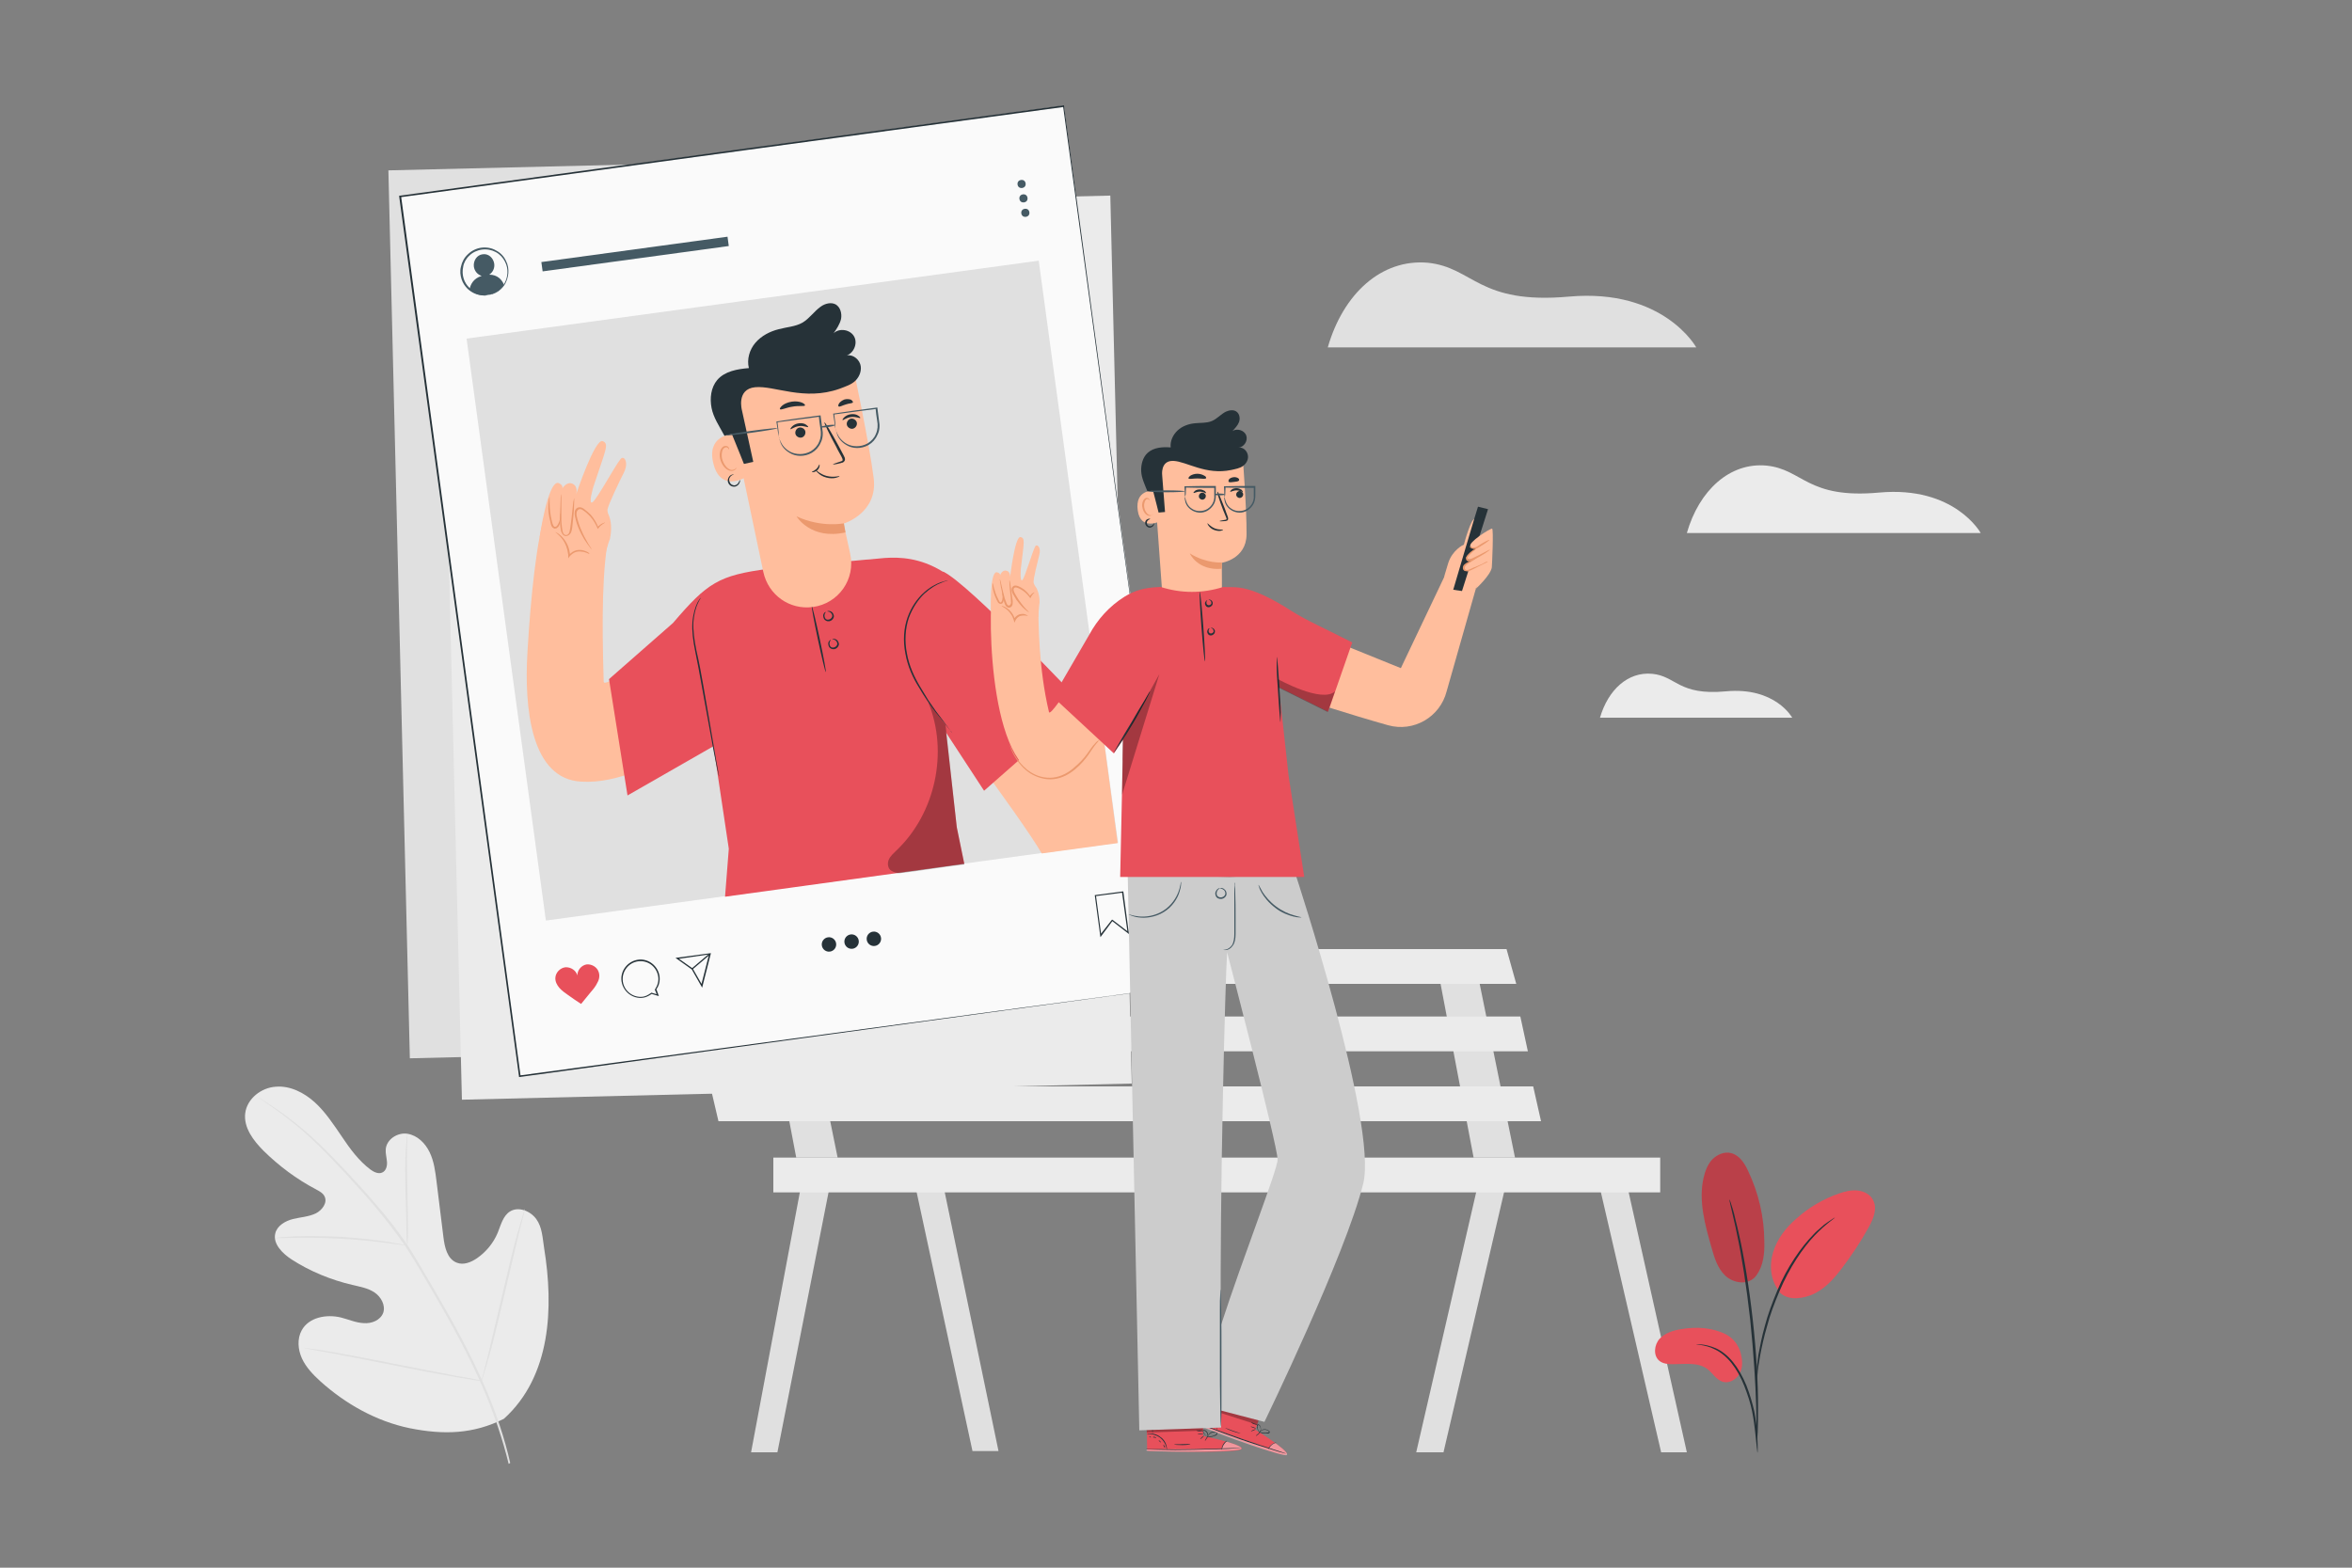 <?xml version="1.0" encoding="utf-8"?>
<!-- Generator: Adobe Illustrator 19.2.1, SVG Export Plug-In . SVG Version: 6.00 Build 0)  -->
<svg version="1.1" xmlns="http://www.w3.org/2000/svg" xmlns:xlink="http://www.w3.org/1999/xlink" x="0px" y="0px"
	 viewBox="0 0 750 500" style="enable-background:new 0 0 750 500;" xml:space="preserve">
<rect x="0" y="0" width="750" height="500" fill="#808080" stroke="none"/>
<style type="text/css">
	.st0{fill:#E0E0E0;}
	.st1{fill:#EBEBEB;}
	.st2{display:none;}
	.st3{display:inline;fill:#EBEBEB;}
	.st4{fill:#FAFAFA;}
	.st5{fill:#263238;}
	.st6{fill:#455A64;}
	.st7{fill:#E8505B;}
	.st8{fill:#FFBE9D;}
	.st9{fill:#EB996E;}
	.st10{opacity:0.3;}
	.st11{opacity:0.4;}
	.st12{fill:#FFFFFF;}
	.st13{fill:#CCCCCC;}
	.st14{opacity:0.2;}
</style>
<g id="Layer_7">
</g>
<g id="Background_Complete">
	<g>
		<polygon class="st0" points="472,374.7 451.6,463.2 460.3,463.2 480.7,375.6 		"/>
		<polygon class="st0" points="509.2,374.7 529.7,463.2 537.9,463.2 518.1,374.7 		"/>
		<polygon class="st0" points="458.3,308.2 469.9,369.2 483.1,369.2 470.7,308.2 		"/>
		<polygon class="st0" points="256.1,374.7 239.5,463.2 247.9,463.2 265.3,374.7 		"/>
		<polygon class="st0" points="291.1,374.7 310.1,462.8 318.4,462.8 300.1,374.7 		"/>
		<polygon class="st0" points="242.3,308.2 253.9,369.2 267.1,369.2 254.7,308.2 		"/>
		<polygon class="st1" points="216.2,302.7 218.6,313.8 483.5,313.8 480.4,302.7 		"/>
		<polygon class="st1" points="221.3,324.2 224.1,335.3 487.2,335.3 484.8,324.2 		"/>
		<polygon class="st1" points="226.5,346.5 229.1,357.6 491.4,357.6 488.9,346.5 		"/>
		<rect x="246.6" y="369.2" class="st1" width="282.8" height="11.1"/>
	</g>
	<g>
		<g>
			<g>
				<g>
					<path class="st1" d="M160.7,452.5c15-13.6,15.9-35.4,12.8-54.5c-0.5-3.2-0.6-6.6-2.5-9.2c-1.9-2.6-5.7-4.1-8.4-2.4
						c-2.2,1.4-2.9,4.3-3.9,6.8c-1.4,3.3-3.7,6.1-6.6,8.1c-1.9,1.3-4.3,2.3-6.5,1.4c-3-1.2-3.8-4.9-4.2-8.1
						c-0.7-5.9-1.5-11.9-2.2-17.8c-0.4-3.2-0.8-6.4-2.2-9.3c-1.4-2.9-3.9-5.4-7.1-5.9c-3.1-0.5-6.7,1.8-6.9,5
						c-0.1,1.3,0.3,2.6,0.4,4c0.1,1.3-0.3,2.9-1.6,3.4c-1.2,0.5-2.6-0.2-3.7-1c-3.7-2.8-6.5-6.6-9.1-10.5c-2.6-3.8-5.2-7.8-8.6-10.9
						c-3.4-3.1-7.9-5.4-12.5-5c-4.6,0.3-9.1,3.8-9.7,8.4c-0.6,4.6,2.6,8.8,5.9,12.1c4.9,4.8,10.5,9,16.6,12.2
						c1.1,0.6,2.3,1.2,2.8,2.3c1,2-0.8,4.4-2.8,5.4c-2.3,1.1-4.9,1.2-7.3,1.8c-2.4,0.6-5,2.1-5.6,4.5c-0.9,3.4,2.3,6.5,5.2,8.4
						c5.9,3.8,12.5,6.5,19.3,8.1c2.5,0.6,5,1,7.1,2.4c2.1,1.4,3.6,4.1,2.8,6.5c-0.9,2.4-3.7,3.5-6.2,3.3c-2.5-0.1-4.9-1.2-7.3-1.8
						c-4.6-1.1-10.2-0.1-12.5,4.1c-1.5,2.7-1.2,6.2,0.1,9c1.3,2.8,3.5,5.1,5.8,7.2c8.1,7.3,17.9,12.8,28.5,15
						C141.5,457.7,151,457.4,160.7,452.5"/>
				</g>
			</g>
		</g>
		<g>
			<g>
				<g>
					<g>
						<path class="st0" d="M162.7,466.6c-1.7-7.5-4.5-16.3-8.6-25.5c-4.1-9.3-9.4-19.1-15.3-29.2c-1.5-2.5-2.9-5-4.4-7.5
							c-1.4-2.4-2.9-4.9-4.4-7.2c-3.1-4.6-6.4-8.8-9.7-12.6c-3.3-3.9-6.5-7.4-9.6-10.7c-3.1-3.3-6-6.3-8.7-8.9
							c-5.5-5.3-10.5-9-14-11.4c-1.8-1.2-3.1-2.1-4.1-2.7c-0.5-0.3-0.8-0.5-1.1-0.7c-0.2-0.1-0.4-0.2-0.4-0.2c0,0,0.1,0.1,0.3,0.3
							c0.3,0.2,0.6,0.4,1.1,0.7c0.9,0.6,2.3,1.6,4,2.8c3.5,2.5,8.4,6.2,13.8,11.6c2.7,2.6,5.6,5.7,8.7,9c3,3.3,6.3,6.9,9.5,10.7
							c3.2,3.9,6.5,8,9.6,12.6c1.5,2.3,3,4.7,4.4,7.1c1.4,2.5,2.9,4.9,4.4,7.5c5.9,10.1,11.2,19.9,15.3,29.2
							c4.1,9.3,6.9,18,8.7,25.4"/>
					</g>
				</g>
			</g>
		</g>
		<g>
			<g>
				<g>
					<g>
						<path class="st0" d="M129.9,397.2c0,0,0.1-0.5,0.1-1.4c0.1-0.9,0.1-2.2,0.1-3.8c0-3.2-0.1-7.7-0.2-12.6
							c-0.1-4.9-0.2-9.4-0.1-12.6c0-1.6,0.1-2.9,0.1-3.8c0-0.9,0-1.4,0-1.4c0,0-0.1,0.5-0.2,1.4c-0.1,0.9-0.2,2.2-0.3,3.8
							c-0.2,3.2-0.2,7.7-0.1,12.6c0.1,4.8,0.3,9.2,0.3,12.6c0,1.5,0.1,2.8,0.1,3.8C129.8,396.7,129.9,397.2,129.9,397.2z"/>
					</g>
				</g>
			</g>
		</g>
		<g>
			<g>
				<g>
					<g>
						<path class="st0" d="M88,394.9c0,0,0.6,0,1.7,0c1.1,0,2.6-0.1,4.5-0.1c3.8-0.1,9,0,14.8,0.3c5.8,0.3,11,0.9,14.8,1.4
							c1.9,0.2,3.4,0.5,4.5,0.6c1.1,0.2,1.6,0.2,1.6,0.2c0,0-0.6-0.2-1.6-0.4c-1-0.2-2.6-0.5-4.4-0.8c-3.8-0.6-9-1.2-14.8-1.6
							c-5.8-0.3-11.1-0.3-14.9-0.2c-1.9,0.1-3.4,0.2-4.5,0.3C88.6,394.7,88,394.8,88,394.9z"/>
					</g>
				</g>
			</g>
		</g>
		<g>
			<g>
				<g>
					<g>
						<path class="st0" d="M153.6,440.4c0,0,0.1-0.2,0.2-0.5c0.1-0.4,0.3-0.9,0.5-1.6c0.4-1.4,1-3.4,1.7-5.8
							c1.4-4.9,3-11.8,4.8-19.4c1.8-7.6,3.4-14.5,4.6-19.5c0.6-2.4,1.1-4.4,1.5-5.9c0.2-0.6,0.3-1.2,0.4-1.6
							c0.1-0.4,0.1-0.6,0.1-0.6c0,0-0.1,0.2-0.2,0.5c-0.1,0.4-0.3,0.9-0.5,1.6c-0.4,1.4-1,3.4-1.7,5.8c-1.4,4.9-3,11.8-4.8,19.4
							c-1.8,7.6-3.4,14.5-4.6,19.5c-0.6,2.4-1.1,4.4-1.5,5.9c-0.2,0.6-0.3,1.2-0.4,1.6C153.6,440.2,153.5,440.4,153.6,440.4z"/>
					</g>
				</g>
			</g>
		</g>
		<g>
			<g>
				<g>
					<g>
						<path class="st0" d="M97,429.9c0,0,0.2,0.1,0.6,0.2c0.4,0.1,1,0.2,1.6,0.3c1.5,0.3,3.6,0.7,6.1,1.1c5.1,1,12.2,2.4,20,3.9
							c7.8,1.6,14.9,2.9,20,3.8c2.6,0.4,4.7,0.8,6.1,1c0.7,0.1,1.2,0.2,1.7,0.2c0.4,0,0.6,0.1,0.6,0c0,0-0.2-0.1-0.6-0.2
							c-0.4-0.1-1-0.2-1.6-0.3c-1.5-0.3-3.6-0.7-6.1-1.1c-5.1-1-12.2-2.4-20-3.9c-7.8-1.6-14.9-2.9-20-3.8c-2.6-0.4-4.7-0.8-6.1-0.9
							c-0.7-0.1-1.2-0.2-1.7-0.2C97.2,429.9,97,429.8,97,429.9z"/>
					</g>
				</g>
			</g>
		</g>
	</g>
	
		<rect x="127.2" y="51.7" transform="matrix(1 -2.415609e-002 2.415609e-002 1 -4.6 5.71)" class="st0" width="213.6" height="283.2"/>
	
		<rect x="143.8" y="64.9" transform="matrix(1 -2.415562e-002 2.415562e-002 1 -4.915 6.115)" class="st1" width="213.6" height="283.2"/>
	<g>
		<path class="st1" d="M537.9,170h93.7c0,0-8.3-15.1-32.4-12.9c-23,2.1-24.2-7.4-35.9-8.6C551.6,147.4,541.8,156.4,537.9,170z"/>
	</g>
	<g>
		<path class="st1" d="M510.2,228.9h61.3c0,0-5.4-9.9-21.2-8.4c-15.1,1.4-15.8-4.9-23.5-5.6S512.8,220,510.2,228.9z"/>
	</g>
	<g>
		<path class="st0" d="M423.4,110.8h117.5c0,0-10.4-18.9-40.6-16.2c-28.9,2.6-30.4-9.3-45-10.8C440.5,82.5,428.3,93.7,423.4,110.8z"
			/>
	</g>
</g>
<g id="Background_Simple" class="st2">
	<path class="st3" d="M563.9,124.7c27.1,53.9,18.5,121.9-15.3,171.9c-33.8,49.9-90.1,82.3-149.2,94.1c-42.2,8.4-87.6,6.7-126.2-12.4
		c-38.6-19.1-68.9-57.5-71.2-100.5c-0.9-16.2,2.6-33.5,13.4-45.6c17.3-19.4,46.8-20,72.8-19.2c26,0.8,55.5,0.2,72.9-19.1
		c13.4-14.8,15.3-36.3,22.4-55c12-31.7,40.9-56.5,74-63.5c4.6-1,9.3-1.6,14-1.9c36.5-2.3,71.1,16.5,90.3,47.7L563.9,124.7z"/>
</g>
<g id="Floor">
</g>
<g id="Selfie">
	<g>
		<g>
			
				<rect x="145.6" y="46.9" transform="matrix(0.991 -0.135 0.135 0.991 -23.079 35.685)" class="st4" width="213.6" height="283.2"/>
			<g>
				<path class="st5" d="M377.3,314.5c-0.3-2.1-15.6-114.3-38.3-280.6l0.3,0.2c-63.5,8.6-135.5,18.4-211.6,28.8l0,0l0.2-0.3
					c14.2,104.5,27.3,201.3,38.1,280.6l-0.2-0.2C293.6,325.7,375.5,314.7,377.3,314.5c-1.8,0.2-83.6,11.4-211.6,29l-0.2,0l0-0.2
					c-10.8-79.3-24-176.1-38.2-280.6l0-0.3l0.3,0l0,0C203.6,52,275.7,42.2,339.1,33.6l0.2,0l0,0.2
					C361.8,200.1,377,312.4,377.3,314.5z"/>
			</g>
		</g>
		<g>
			<g>
				<g>
					<g>
						<path class="st6" d="M156,87.6c1.1-0.7,1.8-2,1.6-3.5c-0.3-1.9-1.9-3.3-3.7-3c-1.8,0.2-3,2-2.8,3.9c0.2,1.5,1.2,2.6,2.5,3
							c-2.7,0.8-3.6,2.8-3.9,4.4c1.3,1.1,3,1.8,4.8,1.8l2-0.3c1.8-0.5,3.3-1.6,4.2-3.1C160.1,89.3,158.7,87.6,156,87.6z"/>
					</g>
					<g>
						<g>
							<path class="st6" d="M155.6,94.1c0-0.1,0.7-0.1,1.7-0.6c1.1-0.4,2.6-1.4,3.6-3.2c1-1.8,1.4-4.5,0.1-6.9
								c-0.6-1.2-1.6-2.3-2.9-3c-1.3-0.7-2.8-1-4.4-0.8c-1.5,0.2-3,0.9-4,1.9c-1.1,1-1.8,2.3-2,3.6c-0.6,2.7,0.4,5.2,1.9,6.6
								c1.5,1.5,3.2,2,4.3,2.2C154.9,94.1,155.6,94,155.6,94.1c0,0-0.2,0.1-0.5,0.1c-0.3,0.1-0.8,0.1-1.4,0c-1.2-0.1-3-0.6-4.6-2.1
								c-0.8-0.8-1.5-1.8-1.9-3c-0.4-1.2-0.6-2.6-0.2-4.1c0.3-1.4,1-2.8,2.2-3.9c1.1-1.1,2.7-1.9,4.3-2.1c1.7-0.2,3.4,0.1,4.7,0.9
								c1.4,0.7,2.5,1.9,3.1,3.2c0.7,1.3,0.9,2.7,0.8,4c-0.1,1.3-0.5,2.4-1,3.4c-1.1,1.9-2.7,2.8-3.8,3.2c-0.6,0.2-1,0.3-1.3,0.3
								C155.8,94.1,155.6,94.1,155.6,94.1z"/>
						</g>
					</g>
				</g>
			</g>
			<g>
				
					<rect x="172.5" y="79.6" transform="matrix(0.991 -0.135 0.135 0.991 -9.068 27.984)" class="st6" width="59.9" height="3"/>
			</g>
			<g>
				<g>
					
						<ellipse transform="matrix(0.991 -0.135 0.135 0.991 -4.945 44.376)" class="st6" cx="325.7" cy="58.8" rx="1.3" ry="1.3"/>
				</g>
				<g>
					
						<ellipse transform="matrix(0.991 -0.135 0.135 0.991 -5.561 44.49)" class="st6" cx="326.3" cy="63.4" rx="1.3" ry="1.3"/>
				</g>
				<g>
					<ellipse transform="matrix(0.991 -0.135 0.135 0.991 -6.178 44.618)" class="st6" cx="326.9" cy="68" rx="1.3" ry="1.3"/>
				</g>
			</g>
		</g>
		<g>
			<g>
				<path class="st5" d="M210.1,317.7l-2.3-0.7c-1,0.7-1.9,1.1-2.7,1.2c-3.3,0.5-6.4-1.9-6.9-5.2c-0.5-3.3,1.9-6.4,5.2-6.9
					c3.3-0.5,6.4,1.9,6.9,5.2c0.2,1.5-0.1,3-1,4.2L210.1,317.7z M203.5,306.6c-3.1,0.4-5.3,3.3-4.9,6.4c0.4,3.1,3.3,5.3,6.4,4.9
					c0.8-0.1,1.6-0.5,2.6-1.2l0.1-0.1l1.7,0.5l-0.6-1.5l0.1-0.1c0.8-1.2,1.2-2.6,1-4C209.4,308.3,206.6,306.2,203.5,306.6z"/>
			</g>
			<g>
				<path class="st5" d="M223.9,315l-3.3-5.8l-5.2-3.7l11.3-1.5L223.9,315z M216.5,305.8l4.4,3.1l2.8,4.9l2.4-9.4L216.5,305.8z"/>
			</g>
			<g>
				
					<rect x="219.9" y="306.5" transform="matrix(0.762 -0.647 0.647 0.762 -145.328 217.63)" class="st5" width="7.4" height="0.4"/>
			</g>
			<g>
				<g>
					<g>
						
							<ellipse transform="matrix(0.992 -0.13 0.13 0.992 -36.886 36.876)" class="st5" cx="264.2" cy="301.1" rx="2.3" ry="2.3"/>
					</g>
				</g>
				<g>
					<g>
						
							<ellipse transform="matrix(0.992 -0.13 0.13 0.992 -36.702 37.798)" class="st5" cx="271.4" cy="300.2" rx="2.3" ry="2.3"/>
					</g>
				</g>
				<g>
					<g>
						
							<ellipse transform="matrix(0.992 -0.13 0.13 0.992 -36.52 38.723)" class="st5" cx="278.5" cy="299.3" rx="2.3" ry="2.3"/>
					</g>
				</g>
			</g>
			<g>
				<path class="st5" d="M360,297.9l-5.3-4.1l-3.8,5.1l-1.8-13.4l9.1-1.2L360,297.9z M354.6,293.3l0.2,0.1l4.7,3.6l-1.7-12.3
					l-8.3,1.1l1.6,12L354.6,293.3z"/>
			</g>
			<g>
				<path class="st7" d="M190.9,310c-0.5-1.6-2.3-2.6-3.9-2.4c-1.6,0.3-2.9,1.8-2.9,3.5c-0.4-1.6-2.1-2.7-3.8-2.6
					c-1.7,0.2-3.1,1.7-3.2,3.3c-0.1,1.2,0.5,2.4,1.3,3.3c0.8,0.9,1.8,1.6,2.8,2.3c1.4,1,2.7,1.9,4.1,2.8c1.1-1.3,2-2.5,3.1-3.8
					c0.8-0.9,1.6-1.9,2.1-3C191.1,312.4,191.3,311.1,190.9,310z"/>
			</g>
		</g>
		<g>
			
				<rect x="160.5" y="94.8" transform="matrix(0.991 -0.135 0.135 0.991 -23.07 35.713)" class="st0" width="184.1" height="187.3"/>
			<g>
				<g>
					<g>
						<g>
							<path class="st8" d="M194.3,170c-2.3,11-2.4,26.9-1.8,47.4c0.1,3.8,36.2-25.2,36.2-25.2l5.3,32.7c0,0-25.5,25.7-48.6,24.4
								c-16.1-0.8-18.3-23.4-17.2-41.4c1-17.3,2.9-35.9,5.9-45.1"/>
						</g>
						<g>
							<g>
								<path class="st8" d="M192.6,178.2l-20.5-7c0,0,2.5-17.3,5.8-17.2c0,0,1.8,0.5,1.4,1.8c0,0,1.4-2.4,3.3-1.5
									c1.9,0.9,1.1,3.4,1.1,3.4s6-18,8.5-17c2.1,0.9,1,2.5-3,14.6c0,0-1.7,5.7-0.3,4.9c1.4-0.8,7.1-11.5,9-13.8
									c1-1.3,2.7,0.9,1.1,4.2c-1.4,2.8-5.1,10.4-5.3,12c0,0,0,0.9,0.3,1.4c0.4,0.9,1.4,3.4,0.5,7.9
									C193.9,173.2,192.6,178.2,192.6,178.2"/>
								<g>
									<path class="st9" d="M188.7,175.2c0,0-0.3-0.2-0.7-0.8c-0.4-0.5-1-1.3-1.7-2.4c-0.6-1-1.3-2.3-1.9-3.8
										c-0.3-0.7-0.6-1.6-0.8-2.4c-0.1-0.4-0.2-0.8-0.3-1.3c-0.1-0.5-0.1-1,0-1.5c0.2-0.6,0.6-1.1,1.3-1.2
										c0.6-0.1,1.2,0.2,1.6,0.5c0.8,0.6,1.6,1.3,2.2,1.9c1.2,1.4,1.9,2.8,2.4,4l-0.3,0c0.6-0.7,1.2-1.1,1.7-1.3
										c0.4-0.2,0.7-0.3,0.7-0.2c0.1,0.1-1.1,0.4-2.1,1.8l-0.2,0.2l-0.1-0.3c-0.5-1.1-1.2-2.5-2.4-3.8c-0.6-0.6-1.3-1.3-2.1-1.8
										c-0.4-0.3-0.8-0.5-1.2-0.4c-0.4,0-0.7,0.4-0.9,0.9c-0.2,0.8,0.1,1.7,0.3,2.5c0.2,0.8,0.5,1.6,0.8,2.4
										c0.6,1.5,1.2,2.8,1.8,3.8C187.8,174,188.8,175.2,188.7,175.2z"/>
								</g>
								<g>
									<path class="st9" d="M183.1,158.9c0,0,0,0.4,0,1c0,0.7-0.1,1.6-0.1,2.9c-0.1,1.2-0.2,2.6-0.4,4.2c-0.1,0.8-0.1,1.6-0.4,2.5
										c-0.1,0.4-0.4,0.9-0.9,1.2c-0.4,0.3-1.1,0.4-1.6,0c-0.5-0.4-0.6-0.9-0.8-1.3c-0.1-0.5-0.1-0.9-0.2-1.3
										c-0.1-0.9-0.1-1.7-0.1-2.5c0-1.6,0-3,0.1-4.2c0-1.1,0.1-2.1,0.1-2.8c0-0.7,0.1-1,0.1-1c0,0,0.1,0.4,0.1,1
										c0,0.7,0,1.6,0,2.9c0,1.2,0,2.6,0,4.2c0,0.8,0.1,1.6,0.2,2.5c0.1,0.4,0.1,0.9,0.2,1.3c0.1,0.4,0.3,0.8,0.6,1
										c0.3,0.2,0.7,0.2,1,0c0.3-0.2,0.5-0.5,0.6-0.9c0.2-0.8,0.3-1.6,0.4-2.4c0.2-1.6,0.4-3,0.5-4.2c0.1-1.1,0.2-2,0.3-2.8
										C183,159.3,183,158.9,183.1,158.9z"/>
								</g>
								<g>
									<path class="st9" d="M178.6,163.6c0,0,0.4,0.9,0.2,2.3c-0.1,0.4-0.2,0.8-0.3,1.2c-0.2,0.4-0.3,0.9-0.8,1.2
										c-0.2,0.2-0.5,0.3-0.9,0.3c-0.3-0.1-0.6-0.3-0.8-0.6c-0.3-0.5-0.4-1-0.5-1.6c-0.6-2.1-0.7-4.1-0.6-5.6
										c0.1-1.4,0.3-2.3,0.3-2.3c0.2,0-0.3,3.6,0.8,7.8c0.1,0.5,0.3,1.1,0.5,1.4c0.2,0.4,0.6,0.4,0.9,0.2c0.3-0.2,0.5-0.6,0.7-1
										c0.2-0.4,0.3-0.7,0.4-1.1C178.7,164.5,178.5,163.6,178.6,163.6z"/>
								</g>
							</g>
							<g>
								<path class="st9" d="M188,176.7c0,0.1-0.7-0.4-2-0.7c-0.6-0.1-1.4-0.2-2.2,0c-0.8,0.2-1.6,0.8-2.2,1.5l-0.4,0.6l0-0.8
									c0-0.3,0-0.6-0.1-0.9c-0.3-2.2-1.3-4-2.3-5.1c-1-1.1-1.8-1.6-1.7-1.6c0,0,0.9,0.3,2,1.4c1.1,1.1,2.3,2.9,2.6,5.3
									c0,0.3,0.1,0.6,0.1,0.9l-0.5-0.1c0.7-0.9,1.6-1.5,2.5-1.7c0.9-0.2,1.8-0.1,2.4,0.1c0.3,0.1,0.6,0.2,0.8,0.3
									c0.2,0.1,0.4,0.2,0.6,0.3C187.8,176.5,188,176.6,188,176.7z"/>
							</g>
						</g>
					</g>
					<g>
						<path class="st7" d="M307.5,275.5l-2.4-11.7l-5-44.4l13-25.3l-1.8-2.1c-14.9-18.2-29-13.7-35.2-13.5l-31,2.9l0,0
							c-15.9,2.1-19.5,4.4-30.5,17.3l-20.4,17.9l5.9,37.1l27.4-15.7l4.9,32.7l-1.2,15.3"/>
						<path class="st8" d="M351.9,235.4c0,0-18.1-21.5-43.2-46.5l-12.2,33.4c0,0,28.3,37.4,35.7,49.9l24.2-3.3L351.9,235.4z"/>
						<g>
							<path class="st5" d="M223.6,190.5c0,0-0.5,0.7-1.1,2c-0.6,1.3-1.2,3.4-1.4,6c-0.1,2.6,0.3,5.7,1,9.1
								c0.8,3.4,1.5,7.2,2.2,11.2c1.4,7.9,2.6,15.1,3.5,20.3c0.4,2.5,0.8,4.6,1.1,6.2c0.1,0.7,0.2,1.2,0.3,1.7
								c0.1,0.4,0.1,0.6,0.1,0.6c0,0-0.1-0.2-0.2-0.6c-0.1-0.4-0.2-0.9-0.4-1.7c-0.3-1.4-0.7-3.5-1.2-6.1c-1-5.2-2.2-12.4-3.7-20.3
								c-0.7-4-1.4-7.7-2.1-11.1c-0.7-3.4-1.1-6.6-0.9-9.3c0.2-2.7,0.9-4.8,1.5-6.1c0.3-0.7,0.7-1.1,0.9-1.5
								C223.5,190.7,223.6,190.5,223.6,190.5z"/>
						</g>
					</g>
					<g>
						<g>
							<g>
								<g>
									<g>
										<g>
											<path class="st8" d="M259.2,193.6L259.2,193.6c8.2-1.1,13.7-8.9,11.9-17l-2.1-9.6c0,0,11-3.3,9.6-14.5
												c-1.4-11.2-6.8-36.6-6.8-36.6l0,0c-13.7-3.8-28.4,0.1-38.4,10.2l-1.5,1.5l11.5,54.8C245,189.8,251.8,194.6,259.2,193.6z"
												/>
										</g>
										<g>
											<g>
												
													<ellipse transform="matrix(0.566 -0.824 0.824 0.566 6.611 282.608)" class="st5" cx="271.7" cy="135" rx="1.6" ry="1.6"/>
											</g>
											<g>
												<g>
													<path class="st5" d="M274.3,133.3c-0.1,0.2-1.4-0.5-2.9-0.3c-1.5,0.2-2.6,1.1-2.7,1c-0.1-0.1,0-0.4,0.5-0.9
														c0.4-0.4,1.2-0.9,2.2-1c1-0.1,1.8,0.1,2.3,0.5C274.2,132.9,274.4,133.2,274.3,133.3z"/>
												</g>
											</g>
										</g>
										<g>
											<g>
												
													<ellipse transform="matrix(0.405 -0.915 0.915 0.405 25.674 315.403)" class="st5" cx="255" cy="138" rx="1.6" ry="1.6"/>
											</g>
											<g>
												<g>
													<path class="st5" d="M257.7,136.2c-0.1,0.2-1.4-0.5-2.9-0.3c-1.5,0.2-2.6,1.1-2.7,1c-0.1-0.1,0-0.4,0.5-0.9
														c0.4-0.4,1.2-0.9,2.2-1c1-0.1,1.8,0.1,2.3,0.5C257.5,135.8,257.8,136.1,257.7,136.2z"/>
												</g>
											</g>
										</g>
										<g>
											<g>
												<path class="st5" d="M265.6,148.1c0-0.1,0.9-0.4,2.4-0.9c0.4-0.1,0.7-0.2,0.7-0.5c0-0.3-0.2-0.7-0.4-1.1
													c-0.5-1-1.1-1.9-1.6-3c-2.3-4.2-4-7.8-3.8-7.9c0.2-0.1,2.2,3.2,4.5,7.5c0.5,1,1.1,2,1.6,3c0.2,0.4,0.6,1,0.4,1.6
													c-0.1,0.3-0.4,0.6-0.6,0.7c-0.3,0.1-0.5,0.1-0.7,0.2C266.6,148.1,265.6,148.2,265.6,148.1z"/>
											</g>
										</g>
										<g>
											<path class="st9" d="M269.1,166.9c0,0-7,1.5-15.1-2.2c0,0,4.5,7.6,15.6,5.1L269.1,166.9z"/>
										</g>
									</g>
								</g>
								<g>
									<path class="st5" d="M269.6,113.5c2.5-0.6,4-3.8,2.8-6.1c-1.2-2.3-4.7-2.9-6.6-1.1c1-1.4,2-2.9,2.4-4.6
										c0.3-1.7-0.2-3.7-1.7-4.6c-1.5-0.8-3.4-0.3-4.8,0.7c-2.1,1.5-3.6,3.8-5.8,5.1c-2.3,1.3-5,1.4-7.6,2.1
										c-2.8,0.7-5.5,2.1-7.4,4.3c-1.9,2.2-2.8,5.3-2.1,8.1c-3.7,0.3-7.7,1-10.1,3.8c-2,2.4-2.4,5.8-1.8,8.9
										c0.6,3.1,2.4,5.7,3.9,8.5l0,0c0.9,1.6,1.6,2.1,1.6,2.1l2.9,7.7l4.9-1.1l-3.6-16.4c0,0-1.9-6.8,4.2-7.4
										c6.1-0.6,15.6,4.5,26.9,0.5c1.8-0.7,3.8-1.3,5.1-2.6c1.4-1.4,2.1-3.5,1.5-5.3C273.6,114.1,271.4,112.8,269.6,113.5z"/>
								</g>
								<g>
									<g>
										<path class="st8" d="M233.4,138.5c-0.3,0-8.4,0.5-5.8,9.8c2.6,9.2,11.1,3.5,11,3.3C238.6,151.2,233.4,138.5,233.4,138.5z"
											/>
									</g>
									<g>
										<g>
											<path class="st9" d="M234.9,149.1c0,0-0.1,0.2-0.4,0.4c-0.2,0.2-0.7,0.4-1.2,0.4c-1.1-0.1-2.3-1.4-2.9-3.1
												c-0.3-0.8-0.3-1.7-0.2-2.4c0.1-0.8,0.4-1.4,0.9-1.6c0.5-0.3,0.9-0.1,1.1,0.2c0.2,0.2,0.2,0.4,0.2,0.4c0,0,0.2-0.2,0-0.6
												c-0.1-0.2-0.3-0.4-0.5-0.5c-0.3-0.1-0.6-0.1-1,0c-0.7,0.3-1.2,1.1-1.3,1.9c-0.2,0.8-0.1,1.8,0.2,2.7
												c0.6,1.8,2,3.3,3.5,3.3c0.7,0,1.2-0.4,1.4-0.7C234.9,149.3,234.9,149.1,234.9,149.1z"/>
										</g>
									</g>
								</g>
							</g>
						</g>
						<g>
							<path class="st5" d="M256.7,129.3c-0.2,0.4-1.9,0-4,0.4c-2.1,0.3-3.7,1.2-4,0.8c-0.1-0.2,0.1-0.6,0.8-1.2
								c0.6-0.5,1.7-1,3-1.2c1.3-0.2,2.4,0,3.2,0.3C256.4,128.7,256.8,129.1,256.7,129.3z"/>
						</g>
						<g>
							<path class="st5" d="M272,128.3c-0.2,0.4-1.2,0.3-2.3,0.7c-1.1,0.3-2,0.9-2.3,0.6c-0.2-0.1-0.1-0.5,0.2-1
								c0.3-0.4,0.9-0.9,1.7-1.2c0.8-0.2,1.6-0.1,2.1,0.1C271.8,127.8,272,128.1,272,128.3z"/>
						</g>
						<g>
							<path class="st6" d="M248.3,139.2c0,0-0.1-0.4-0.2-1.2c-0.1-0.9-0.3-2-0.5-3.4l0-0.2l0.2,0c3.2-0.5,8.1-1.2,13.6-1.9l0.3,0
								l0,0.3c0.2,1.3,0.3,2.6,0.5,3.9c0.3,1.5,0.2,3.2-0.5,4.5c-0.6,1.4-1.6,2.5-2.8,3.2c-2.4,1.4-5.2,1.2-7,0.1
								c-1.8-1-2.8-2.5-3.1-3.6c-0.2-0.5-0.3-1-0.3-1.3C248.3,139.3,248.3,139.2,248.3,139.2c0.1,0,0.1,0.6,0.6,1.6
								c0.4,1,1.4,2.4,3.1,3.3c1.7,0.9,4.3,1.1,6.6-0.2c1.1-0.7,2.1-1.7,2.6-3c0.6-1.3,0.7-2.8,0.4-4.3c-0.2-1.3-0.4-2.6-0.5-3.9
								l0.3,0.2c-5.6,0.7-10.4,1.4-13.6,1.8l0.1-0.2c0.2,1.4,0.3,2.5,0.4,3.4C248.3,138.7,248.3,139.2,248.3,139.2z"/>
						</g>
						<g>
							<path class="st6" d="M266.4,136.7c0,0-0.1-0.4-0.2-1.2c-0.1-0.9-0.3-2-0.5-3.4l0-0.2l0.2,0c3.2-0.5,8.1-1.2,13.6-1.9l0.3,0
								l0,0.3c0.2,1.3,0.3,2.6,0.5,3.9c0.3,1.5,0.2,3.2-0.5,4.5c-0.6,1.4-1.6,2.5-2.8,3.2c-2.4,1.4-5.2,1.2-7,0.1
								c-1.8-1-2.8-2.5-3.1-3.6c-0.2-0.5-0.3-1-0.3-1.3C266.4,136.9,266.4,136.7,266.4,136.7c0.1,0,0.1,0.6,0.6,1.6
								c0.4,1,1.4,2.4,3.1,3.3c1.7,0.9,4.3,1.1,6.6-0.2c1.1-0.7,2.1-1.7,2.6-3c0.6-1.3,0.7-2.8,0.4-4.3c-0.2-1.3-0.4-2.6-0.5-3.9
								l0.3,0.2c-5.6,0.7-10.4,1.4-13.6,1.8l0.1-0.2c0.2,1.4,0.3,2.5,0.4,3.4C266.4,136.3,266.4,136.7,266.4,136.7z"/>
						</g>
						<g>
							
								<ellipse transform="matrix(0.991 -0.135 0.135 0.991 -15.896 36.757)" class="st6" cx="263.9" cy="136" rx="2.3" ry="0.3"/>
						</g>
						<g>
							
								<ellipse transform="matrix(0.991 -0.135 0.135 0.991 -16.369 33.495)" class="st6" cx="239.5" cy="137.8" rx="8.4" ry="0.3"/>
						</g>
						<g>
							<path class="st5" d="M267.7,151.9c0,0.1-0.4,0.3-1.2,0.5c-0.8,0.2-1.9,0.2-3-0.1c-1.2-0.3-2.1-0.9-2.7-1.5
								c-0.6-0.5-0.8-1-0.8-1c0.1-0.1,1.3,1.4,3.6,2C265.9,152.4,267.7,151.7,267.7,151.9z"/>
						</g>
						<g>
							<path class="st5" d="M235.9,153.1c0.1,0,0.2,0.6-0.3,1.3c-0.2,0.3-0.7,0.7-1.2,0.8c-0.6,0.1-1.3-0.1-1.7-0.5
								c-0.5-0.5-0.7-1.1-0.6-1.7c0.1-0.6,0.4-1,0.7-1.3c0.7-0.5,1.3-0.4,1.2-0.4c0,0.1-0.5,0.1-1,0.6c-0.2,0.3-0.5,0.6-0.5,1.1
								c0,0.4,0.2,0.9,0.5,1.3c0.4,0.4,0.9,0.5,1.3,0.5c0.4-0.1,0.8-0.3,1-0.6C235.8,153.6,235.8,153.1,235.9,153.1z"/>
						</g>
						<g>
							<path class="st5" d="M261.3,148.1c0.1,0,0.2,1-0.6,1.8c-0.8,0.8-1.9,0.8-1.8,0.6c0-0.1,0.8-0.3,1.5-1
								C261,148.9,261.2,148.1,261.3,148.1z"/>
						</g>
					</g>
					<g>
						
							<ellipse transform="matrix(0.978 -0.208 0.208 0.978 -36.679 58.692)" class="st5" cx="261.1" cy="204" rx="0.3" ry="10.7"/>
					</g>
					<g>
						<path class="st5" d="M263.3,195.2c0.1,0.1-0.4,0.4-0.4,1.1c0,0.3,0.1,0.8,0.4,1.1c0.3,0.3,0.9,0.3,1.3,0.1
							c0.5-0.2,0.8-0.7,0.8-1.1c0-0.4-0.3-0.8-0.5-1c-0.6-0.5-1.1-0.3-1.1-0.4c-0.1,0,0.5-0.4,1.3,0.1c0.4,0.2,0.7,0.7,0.8,1.3
							c0.1,0.6-0.4,1.3-1,1.6c-0.6,0.3-1.4,0.2-1.9-0.3c-0.4-0.4-0.5-1-0.5-1.5C262.7,195.3,263.3,195.1,263.3,195.2z"/>
					</g>
					<g>
						<path class="st5" d="M264.9,204.1c0.1,0.1-0.4,0.4-0.4,1.1c0,0.3,0.1,0.8,0.4,1.1c0.3,0.3,0.9,0.3,1.3,0.1
							c0.5-0.2,0.8-0.7,0.8-1.1c0-0.4-0.3-0.8-0.5-1c-0.6-0.5-1.1-0.3-1.1-0.4c-0.1,0,0.5-0.4,1.3,0.1c0.4,0.2,0.7,0.7,0.8,1.3
							c0.1,0.6-0.4,1.3-1,1.6c-0.6,0.3-1.4,0.2-1.9-0.3c-0.4-0.4-0.5-1-0.5-1.5C264.3,204.3,264.9,204,264.9,204.1z"/>
					</g>
					<path class="st7" d="M289.8,215.5l24,36.7l31.4-27.6c0,0-36.5-38.8-44.5-42.3L289.8,215.5z"/>
					<g>
						<path class="st5" d="M303.8,233.8c0,0-0.2-0.1-0.4-0.4c-0.3-0.3-0.7-0.8-1.1-1.3c-0.9-1.2-2.3-2.9-4-5
							c-0.8-1.1-1.7-2.2-2.6-3.6c-0.9-1.3-1.8-2.8-2.7-4.3c-1.9-3-3.6-6.7-4.3-10.8c-0.8-4.1-0.5-8.1,0.7-11.5
							c1.2-3.4,3.2-6.1,5.2-7.9c2-1.8,4-2.8,5.4-3.3c0.7-0.2,1.3-0.4,1.7-0.5c0.4-0.1,0.6-0.1,0.6-0.1c0,0-0.2,0.1-0.6,0.2
							c-0.4,0.1-0.9,0.3-1.6,0.6c-1.4,0.5-3.3,1.6-5.3,3.4c-1.9,1.8-3.8,4.5-5,7.8c-1.1,3.3-1.4,7.3-0.6,11.3
							c0.7,4,2.4,7.6,4.2,10.6c0.9,1.5,1.8,3,2.6,4.3c0.9,1.3,1.7,2.5,2.5,3.6c1.6,2.1,2.9,3.8,3.8,5.1c0.4,0.6,0.8,1,1,1.4
							C303.7,233.7,303.8,233.8,303.8,233.8z"/>
					</g>
				</g>
				<g class="st10">
					<path d="M296,224c6.5,15.8,2.3,35.4-10.1,47.2c-0.9,0.9-2,1.8-2.5,3c-0.5,1.2-0.3,2.8,0.8,3.5c0.7,0.4,1.8,0.9,2.7,0.8
						c6.9-0.8,13.7-2,20.6-2.8l-2.4-11.7l-3.6-32.8L296,224z"/>
				</g>
			</g>
		</g>
	</g>
</g>
<g id="Character">
	<g>
		<g>
			<g>
				<g>
					<g>
						<g>
							<g>
								<g>
									<g>
										<path class="st7" d="M383.7,458l-0.2-9.6l-17.9,0.3l0.2,14l1.1,0.1c5,0.2,25.2,0.6,28.5-0.4
											C399,461.2,383.7,458,383.7,458z"/>
									</g>
								</g>
							</g>
						</g>
						<g class="st11">
							<g>
								<g>
									<path class="st12" d="M391.1,459.8c0,0,5.4,1.5,4.7,2.3c-0.7,0.9-21.1,1.2-30.2,0.6l0-0.4l23.9-0.2
										C389.6,462.2,390.1,459.9,391.1,459.8z"/>
								</g>
							</g>
						</g>
						<g>
							<g>
								<g>
									<g>
										<path class="st5" d="M365.4,462.3c0,0,0.1,0,0.3,0c0.3,0,0.6,0,0.9,0c0.9,0,2,0.1,3.3,0.1c2.8,0.1,6.6,0.1,10.8,0
											c4.2-0.1,8-0.2,10.8-0.3c1.3-0.1,2.4-0.1,3.3-0.2c0.3,0,0.6,0,0.9-0.1c0.2,0,0.3,0,0.3,0c0,0-0.1,0-0.3,0
											c-0.3,0-0.6,0-0.9,0c-0.9,0-2,0.1-3.3,0.1c-2.8,0.1-6.6,0.2-10.8,0.3c-4.2,0.1-8,0.1-10.8,0c-1.3,0-2.4,0-3.3,0
											c-0.3,0-0.6,0-0.9,0C365.5,462.3,365.4,462.3,365.4,462.3z"/>
									</g>
								</g>
							</g>
						</g>
						<g>
							<g>
								<g>
									<g>
										<path class="st5" d="M389.6,462.4c0.1,0,0.1-0.8,0.6-1.6c0.5-0.8,1.1-1.2,1.1-1.3c0-0.1-0.8,0.3-1.3,1.2
											C389.5,461.6,389.5,462.4,389.6,462.4z"/>
									</g>
								</g>
							</g>
						</g>
						<g>
							<g>
								<g>
									<g>
										
											<ellipse transform="matrix(0.522 -0.853 0.853 0.522 -207.718 547.27)" class="st5" cx="384.7" cy="459.1" rx="0.9" ry="0.1"/>
									</g>
								</g>
							</g>
						</g>
						<g>
							<g>
								<g>
									<g>
										
											<ellipse transform="matrix(0.733 -0.68 0.68 0.733 -209.556 383.003)" class="st5" cx="383.4" cy="458.6" rx="0.8" ry="0.1"/>
									</g>
								</g>
							</g>
						</g>
						<g>
							<g>
								<g>
									<g>
										
											<ellipse transform="matrix(1 -4.537401e-003 4.537401e-003 1 -2.071 1.742)" class="st5" cx="382.8" cy="457.4" rx="0.9" ry="0.1"/>
									</g>
								</g>
							</g>
						</g>
						<g>
							<g>
								<g>
									<g>
										<path class="st5" d="M381.5,456.2c0,0.1,0.4,0.3,1,0.3c0.6,0,1.1-0.1,1.1-0.2c0-0.1-0.5,0-1.1-0.1
											C382,456.3,381.5,456.2,381.5,456.2z"/>
									</g>
								</g>
							</g>
						</g>
						<g>
							<g>
								<g>
									<g>
										<path class="st5" d="M384.8,458.3c0,0,0.4,0.1,1.2,0c0.4,0,0.8-0.1,1.2-0.3c0.2-0.1,0.5-0.1,0.7-0.3
											c0.1-0.1,0.2-0.2,0.3-0.4c0-0.2-0.1-0.4-0.2-0.5c-1.1-0.6-2.2,0.1-2.6,0.7c-0.2,0.3-0.3,0.6-0.4,0.8c0,0.2,0,0.3,0,0.3
											c0,0,0.1-0.5,0.5-1c0.2-0.3,0.5-0.5,1-0.7c0.4-0.1,1-0.2,1.4,0.1c0.2,0.1,0.1,0.3-0.1,0.5c-0.2,0.1-0.4,0.2-0.6,0.3
											c-0.4,0.2-0.8,0.3-1.2,0.3C385.3,458.2,384.8,458.2,384.8,458.3z"/>
									</g>
								</g>
							</g>
						</g>
						<g>
							<g>
								<g>
									<g>
										<path class="st5" d="M385.1,458.3c0,0,0.2-0.3,0.1-0.8c0-0.3-0.1-0.6-0.3-0.8c-0.2-0.3-0.5-0.6-1-0.6
											c-0.3,0-0.4,0.3-0.3,0.5c0,0.2,0.1,0.4,0.2,0.5c0.2,0.3,0.4,0.5,0.6,0.7C384.8,458.2,385,458.3,385.1,458.3
											c-0.1,0-0.3-0.2-0.7-0.6c-0.2-0.2-0.3-0.4-0.5-0.7c-0.2-0.2-0.3-0.7,0-0.7c0.3,0,0.6,0.2,0.8,0.5c0.2,0.2,0.3,0.5,0.3,0.7
											C385.2,458,385.1,458.3,385.1,458.3z"/>
									</g>
								</g>
							</g>
						</g>
						<g>
							<g>
								<g>
									<g>
										<path class="st5" d="M365.7,457.4c0,0,0.5-0.1,1.3,0c0.8,0.1,1.9,0.4,2.9,1.1c1,0.8,1.6,1.8,1.8,2.5
											c0.3,0.8,0.3,1.3,0.4,1.3c0,0,0-0.1,0-0.4c0-0.2-0.1-0.6-0.2-1c-0.2-0.8-0.8-1.9-1.9-2.6c-1-0.8-2.2-1.1-3-1.1
											c-0.4,0-0.8,0-1,0C365.8,457.4,365.7,457.4,365.7,457.4z"/>
									</g>
								</g>
							</g>
						</g>
						<g>
							<g>
								<g>
									<g>
										
											<ellipse transform="matrix(1 -3.067054e-003 3.067054e-003 1 -1.389 1.129)" class="st5" cx="367.5" cy="453.6" rx="0.1" ry="3.7"/>
									</g>
								</g>
							</g>
						</g>
						<g>
							<g>
								<g>
									<g>
										<path class="st5" d="M374.4,460.7c0,0.1,1.2,0.2,2.6,0.2c1.5,0,2.6-0.2,2.6-0.3c0-0.1-1.2,0-2.6,0
											C375.6,460.7,374.4,460.6,374.4,460.7z"/>
									</g>
								</g>
							</g>
						</g>
						<g>
							<g>
								<g>
									<g>
										<path class="st5" d="M370.9,460.7c0,0,0.1,0.2,0.2,0.5c0.1,0.3,0.2,0.5,0.3,0.5c0.1,0,0.1-0.3-0.1-0.6
											C371.2,460.9,370.9,460.7,370.9,460.7z"/>
									</g>
								</g>
							</g>
						</g>
						<g>
							<g>
								<g>
									<g>
										
											<ellipse transform="matrix(0.701 -0.713 0.713 0.701 -217.082 401.334)" class="st5" cx="369.9" cy="459.5" rx="0.1" ry="0.5"/>
									</g>
								</g>
							</g>
						</g>
						<g>
							<g>
								<g>
									<g>
										<path class="st5" d="M367.7,458.4c0,0.1,0.3,0.1,0.5,0.1c0.3,0.1,0.5,0.2,0.5,0.2c0,0-0.1-0.3-0.4-0.4
											C367.9,458.2,367.6,458.3,367.7,458.4z"/>
									</g>
								</g>
							</g>
						</g>
						<g>
							<g>
								<g>
									<g>
										
											<ellipse transform="matrix(0.347 -0.938 0.938 0.347 -190.256 643.185)" class="st5" cx="366.6" cy="458.2" rx="0.1" ry="0.3"/>
									</g>
								</g>
							</g>
						</g>
					</g>
				</g>
				<g class="st10">
					<polygon points="365.7,456.9 383.6,456.3 383.6,454.2 365.6,455.8 					"/>
				</g>
			</g>
			<g>
				<g>
					<g>
						<g>
							<g>
								<g>
									<g>
										<path class="st7" d="M400.3,456l3-9.1l-17-5.8l-4.6,13.2l1,0.4c4.6,1.9,23.5,9.1,26.9,9.3
											C413.6,464.2,400.3,456,400.3,456z"/>
									</g>
								</g>
							</g>
						</g>
						<g class="st11">
							<g>
								<g>
									<path class="st12" d="M406.7,460.3c0,0,4.6,3.2,3.6,3.8c-0.9,0.6-20.3-6-28.6-9.7l0.2-0.4l22.5,7.9
										C404.5,461.9,405.7,460,406.7,460.3z"/>
								</g>
							</g>
						</g>
						<g>
							<g>
								<g>
									<g>
										<path class="st5" d="M381.7,453.9c0,0,0.1,0.1,0.3,0.1c0.2,0.1,0.5,0.2,0.8,0.3c0.8,0.3,1.8,0.7,3,1.2
											c2.6,1,6.1,2.3,10.1,3.7c4,1.4,7.6,2.5,10.2,3.3c1.2,0.4,2.3,0.7,3.1,0.9c0.3,0.1,0.6,0.2,0.9,0.2
											c0.2,0.1,0.3,0.1,0.3,0.1c0,0-0.1,0-0.3-0.1c-0.3-0.1-0.5-0.2-0.8-0.3c-0.8-0.3-1.9-0.6-3.1-1c-2.6-0.8-6.2-2-10.2-3.4
											c-4-1.4-7.5-2.7-10.1-3.6c-1.2-0.4-2.2-0.8-3.1-1.1c-0.3-0.1-0.6-0.2-0.8-0.3C381.8,453.9,381.7,453.9,381.7,453.9z"/>
									</g>
								</g>
							</g>
						</g>
						<g>
							<g>
								<g>
									<g>
										<path class="st5" d="M404.4,462.2c0.1,0,0.4-0.7,1.1-1.3c0.7-0.6,1.5-0.8,1.5-0.8c0-0.1-0.8,0-1.6,0.7
											C404.6,461.4,404.3,462.2,404.4,462.2z"/>
									</g>
								</g>
							</g>
						</g>
						<g>
							<g>
								<g>
									<g>
										
											<ellipse transform="matrix(0.781 -0.625 0.625 0.781 -197.882 350.801)" class="st5" cx="401" cy="457.4" rx="0.9" ry="0.1"/>
									</g>
								</g>
							</g>
						</g>
						<g>
							<g>
								<g>
									<g>
										
											<ellipse transform="matrix(0.92 -0.391 0.391 0.92 -146.604 192.598)" class="st5" cx="399.8" cy="456.4" rx="0.8" ry="0.1"/>
									</g>
								</g>
							</g>
						</g>
						<g>
							<g>
								<g>
									<g>
										
											<ellipse transform="matrix(0.335 -0.942 0.942 0.335 -163.045 679.305)" class="st5" cx="399.7" cy="455.2" rx="0.1" ry="0.9"/>
									</g>
								</g>
							</g>
						</g>
						<g>
							<g>
								<g>
									<g>
										<path class="st5" d="M398.9,453.6c0,0,0.3,0.4,0.9,0.6c0.6,0.2,1.1,0.3,1.1,0.2c0-0.1-0.4-0.2-1-0.4
											C399.4,453.8,398.9,453.6,398.9,453.6z"/>
									</g>
								</g>
							</g>
						</g>
						<g>
							<g>
								<g>
									<g>
										<path class="st5" d="M401.3,456.7c0,0,0.4,0.2,1.1,0.4c0.3,0.1,0.8,0.1,1.2,0.1c0.2,0,0.5,0,0.8,0c0.1,0,0.3-0.1,0.4-0.2
											c0.1-0.1,0.1-0.4,0-0.5c-0.9-0.9-2.1-0.7-2.7-0.3c-0.3,0.2-0.5,0.4-0.6,0.6c-0.1,0.2-0.1,0.3-0.1,0.3c0,0,0.2-0.4,0.8-0.8
											c0.3-0.2,0.7-0.3,1.1-0.3c0.4,0,1,0.2,1.3,0.5c0.1,0.2,0,0.4-0.2,0.4c-0.2,0.1-0.5,0-0.7,0.1c-0.5,0-0.9,0-1.2-0.1
											C401.8,456.8,401.4,456.6,401.3,456.7z"/>
									</g>
								</g>
							</g>
						</g>
						<g>
							<g>
								<g>
									<g>
										<path class="st5" d="M401.6,456.8c0,0,0.3-0.2,0.4-0.7c0.1-0.2,0.1-0.6,0-0.9c-0.1-0.3-0.2-0.7-0.7-0.9
											c-0.3-0.1-0.5,0.2-0.5,0.4c0,0.2,0,0.4,0,0.6c0.1,0.3,0.2,0.6,0.3,0.8C401.3,456.6,401.5,456.8,401.6,456.8
											c-0.1-0.1-0.2-0.3-0.4-0.8c-0.1-0.2-0.2-0.5-0.2-0.8c-0.1-0.3,0-0.7,0.3-0.7c0.3,0.1,0.5,0.4,0.6,0.7
											c0.1,0.3,0.1,0.6,0.1,0.8C401.8,456.5,401.6,456.8,401.6,456.8z"/>
									</g>
								</g>
							</g>
						</g>
						<g>
							<g>
								<g>
									<g>
										<path class="st5" d="M383.6,449.4c0,0,0.5,0.1,1.2,0.5c0.7,0.3,1.7,1,2.3,2.1c0.7,1,0.9,2.2,0.9,3c0,0.8-0.1,1.3-0.1,1.3
											c0,0,0.1-0.1,0.1-0.3c0.1-0.2,0.1-0.6,0.1-1c0-0.8-0.2-2-0.9-3.1c-0.7-1.1-1.7-1.8-2.5-2.1c-0.4-0.2-0.7-0.3-0.9-0.3
											C383.8,449.4,383.6,449.4,383.6,449.4z"/>
									</g>
								</g>
							</g>
						</g>
						<g>
							<g>
								<g>
									<g>
										
											<ellipse transform="matrix(0.336 -0.942 0.942 0.336 -163.816 660.309)" class="st5" cx="386.6" cy="446.4" rx="3.7" ry="0.1"/>
									</g>
								</g>
							</g>
						</g>
						<g>
							<g>
								<g>
									<g>
										<path class="st5" d="M390.7,455.4c0,0.1,1,0.6,2.4,1.1c1.4,0.5,2.5,0.7,2.5,0.7c0-0.1-1.1-0.4-2.5-0.9
											C391.8,455.8,390.7,455.4,390.7,455.4z"/>
									</g>
								</g>
							</g>
						</g>
						<g>
							<g>
								<g>
									<g>
										<path class="st5" d="M387.4,454.3c-0.1,0,0,0.3,0,0.6c0,0.3,0,0.5,0.1,0.6c0.1,0,0.2-0.2,0.1-0.6
											C387.6,454.5,387.4,454.2,387.4,454.3z"/>
									</g>
								</g>
							</g>
						</g>
						<g>
							<g>
								<g>
									<g>
										
											<ellipse transform="matrix(0.901 -0.433 0.433 0.901 -157.993 212.427)" class="st5" cx="386.9" cy="452.7" rx="0.1" ry="0.5"/>
									</g>
								</g>
							</g>
						</g>
						<g>
							<g>
								<g>
									<g>
										<path class="st5" d="M385.1,451c0,0.1,0.2,0.1,0.4,0.3c0.2,0.2,0.4,0.4,0.4,0.3c0.1,0,0-0.3-0.3-0.5
											C385.4,450.9,385.1,450.9,385.1,451z"/>
									</g>
								</g>
							</g>
						</g>
						<g>
							<g>
								<g>
									<g>
										
											<ellipse transform="matrix(0.644 -0.765 0.765 0.644 -207.772 453.999)" class="st5" cx="384.2" cy="450.4" rx="0.1" ry="0.3"/>
									</g>
								</g>
							</g>
						</g>
					</g>
				</g>
				<g class="st10">
					<polygon points="383.8,448.9 400.9,454.4 401.5,452.4 384.1,447.8 					"/>
				</g>
			</g>
			<g>
				<path class="st8" d="M331.1,191c0,7.8,0.1,22.3,3.4,36.1c0.6,2.5,18.1-26.5,18.1-26.5l8.6,18.5c0,0-4.9,18.9-22.7,27.2
					c-21.3,9.8-23.7-42.3-22.2-57.2"/>
			</g>
			<g>
				<g>
					<g>
						<path class="st13" d="M413.1,278.8l-21.1,0.9l0,0l-32.4-0.9l3.7,177.4l26.1-0.9c0,0,0-2,0-5.4l13.8,3.6c0,0,25.9-53.3,31.5-76
							C439.4,358.5,413.1,278.8,413.1,278.8z M389.3,422.8c-0.4-40.9,1.4-110.5,2-119.1c0,0,16,61.3,16.1,66.1
							C407.5,372.8,396.3,401.1,389.3,422.8z"/>
					</g>
				</g>
				<g>
					<g>
						<path class="st6" d="M389.2,411.2c0,0,0.1,0.6,0.1,1.7c0,1.2,0.1,2.8,0.1,4.7c0.1,4,0.1,9.4,0.1,15.5c0,6,0,11.5,0,15.5
							c0,1.9,0,3.5-0.1,4.7c0,1.1-0.1,1.7-0.1,1.7c0,0-0.1-0.6-0.1-1.7c0-1.2-0.1-2.8-0.1-4.7c-0.1-4-0.1-9.4-0.1-15.5
							c0-6,0-11.5,0-15.5c0-1.9,0-3.5,0.1-4.7C389.1,411.8,389.2,411.2,389.2,411.2z"/>
					</g>
				</g>
				<g>
					<g>
						<path class="st6" d="M376.6,281.2c0,0,0.1,0.3,0,0.9c0,0.6-0.2,1.4-0.5,2.4c-0.6,2-2.2,4.7-5,6.4c-2.8,1.7-5.9,2-8,1.7
							c-1-0.1-1.9-0.4-2.4-0.6c-0.5-0.2-0.8-0.4-0.8-0.4c0-0.1,1.2,0.5,3.3,0.7c2,0.2,5-0.1,7.7-1.8c2.7-1.7,4.2-4.2,4.9-6.1
							C376.5,282.6,376.5,281.2,376.6,281.2z"/>
					</g>
				</g>
				<g>
					<g>
						<path class="st6" d="M393.7,281.5c0,0,0.1,0.3,0.1,0.9c0,0.6,0.1,1.5,0.1,2.5c0.1,2.1,0.1,5.1,0.1,8.4c0,1.6,0,3.2,0,4.6
							c0,1.4-0.2,2.8-0.9,3.7c-0.6,0.9-1.5,1.4-2.1,1.4c-0.6,0.1-1-0.1-0.9-0.1c0,0,0.3,0.1,0.9-0.1c0.6-0.1,1.3-0.6,1.9-1.4
							c0.5-0.9,0.7-2.1,0.7-3.5c0-1.4,0-3,0-4.6c0-3.3,0-6.2,0-8.4c0-1.1,0-1.9,0.1-2.5C393.6,281.8,393.6,281.5,393.7,281.5z"/>
					</g>
				</g>
				<g>
					<g>
						<path class="st6" d="M415,292.6c0,0-0.3,0-0.7,0c-0.5,0-1.1-0.1-1.9-0.3c-1.6-0.4-3.8-1.2-5.8-2.8c-2-1.5-3.5-3.4-4.3-4.8
							c-0.4-0.7-0.7-1.3-0.8-1.8c-0.2-0.4-0.2-0.7-0.2-0.7c0.1,0,0.5,0.9,1.3,2.3c0.9,1.4,2.3,3.1,4.3,4.6c2,1.5,4.1,2.4,5.6,2.8
							C414,292.4,415.1,292.5,415,292.6z"/>
					</g>
				</g>
			</g>
			<g>
				<polyline class="st8" points="471.2,173.2 471.1,173.5 463.4,186.5 469.4,189.5 474.1,182.3 				"/>
				<path class="st8" d="M415.8,223.1c0,0,14.7,4.8,26.8,8.2c8.2,2.3,16.6-2.6,18.7-10.8l9.3-32.7l-10.2-3.5l-13.7,28.8l-24.2-9.8"
					/>
				<path class="st8" d="M470.6,170.8l-6.5,15.5l-3.7-1.9c0,0,0.3-1.3,1.4-4.8c1.3-4.1,4.7-5.8,5-5.9c0,0,2.3-8.8,3.6-8.2
					C471.8,166,470.6,170.8,470.6,170.8z"/>
				<path class="st5" d="M471.3,161.6c-0.3,0.7-7.9,26.5-7.9,26.5l2.8,0.4l8.3-26.1L471.3,161.6z"/>
				<path class="st8" d="M470.6,187.8c0,0,4.7-4.3,5.1-6.8c0.1-0.9,0.6-12.3,0.1-12.4c-0.6-0.1-7.9,4.5-6.9,5.7
					c1,1.2,2.5,0.3,2.5,0.3s-4.7,2.7-3.7,3.6c1.1,0.9,3.9-0.7,3.9-0.7s-6,2.8-4.8,4.2c1.3,1.4,6.3-0.8,6.3-0.8L470.6,187.8z"/>
				<g>
					<path class="st9" d="M474.9,172.2c0.1,0.1-1.2,1.1-2.9,2.1c-0.4,0.3-0.8,0.5-1.3,0.7c-0.4,0.2-0.9,0.1-1.2,0
						c-0.7-0.2-0.9-0.7-0.9-0.7c0.1-0.1,0.4,0.2,1,0.3c0.3,0,0.6,0,1-0.1c0.4-0.1,0.7-0.4,1.2-0.7
						C473.4,172.8,474.8,172.1,474.9,172.2z"/>
				</g>
				<g>
					<path class="st9" d="M475.1,175.3c0.1,0.1-2.3,1.9-5.6,3.4c-0.4,0.2-0.9,0.4-1.4,0.3c-0.3-0.1-0.5-0.3-0.6-0.6
						c-0.1-0.3,0-0.6,0.1-0.8c0.2-0.4,0.5-0.7,0.7-0.9c0.2-0.3,0.5-0.5,0.7-0.7c0.9-0.8,1.6-1,1.7-1c0,0.1-0.6,0.5-1.4,1.3
						c-0.2,0.2-0.4,0.4-0.7,0.7c-0.2,0.3-0.5,0.5-0.6,0.8c-0.1,0.3,0,0.6,0.3,0.6c0.3,0.1,0.7-0.1,1.1-0.3
						C472.5,176.7,475,175.2,475.1,175.3z"/>
				</g>
				<g>
					<path class="st9" d="M474.4,179.1c0,0.1-0.7,0.5-1.8,1c-0.6,0.3-1.3,0.6-2,1c-0.4,0.2-0.8,0.4-1.2,0.6
						c-0.4,0.2-0.8,0.4-1.4,0.5c-0.3,0-0.6,0-0.9-0.1c-0.3-0.1-0.5-0.4-0.6-0.7c-0.1-0.6,0.1-1.1,0.5-1.4c0.3-0.3,0.7-0.5,1.1-0.7
						c0.3-0.2,0.6-0.3,0.9-0.5c1.1-0.6,1.9-1,1.9-0.9c0,0.1-0.6,0.5-1.7,1.2c-0.3,0.2-0.6,0.4-0.9,0.6c-0.3,0.2-0.7,0.4-0.9,0.7
						c-0.3,0.3-0.4,0.6-0.3,1c0.1,0.3,0.5,0.5,0.9,0.4c0.4-0.1,0.8-0.3,1.3-0.5c0.4-0.2,0.8-0.4,1.2-0.5c0.7-0.3,1.4-0.6,2.1-0.9
						C473.6,179.3,474.3,179,474.4,179.1z"/>
				</g>
			</g>
			<g>
				<g>
					<g>
						<g>
							<g>
								<path class="st8" d="M370.8,191.7l18.8-1.5c0.1-2.2,0-10.7,0-10.7s7.8-1.2,7.9-9c0.1-7.8-1.3-25.8-1.3-25.8l0,0
									c-9.1-3.9-19.5-2.6-27.3,3.4l-1.2,0.9L370.8,191.7z"/>
							</g>
							<g>
								<g>
									
										<ellipse transform="matrix(0.672 -0.741 0.741 0.672 12.805 344.511)" class="st5" cx="395.2" cy="157.8" rx="1.1" ry="1.1"/>
								</g>
								<g>
									<g>
										<path class="st5" d="M396.3,156.9c-0.1,0.1-0.9-0.5-2-0.5c-1.1,0-1.9,0.6-2,0.4c-0.1-0.1,0.1-0.3,0.4-0.6
											c0.3-0.3,0.9-0.5,1.6-0.5c0.7,0,1.2,0.3,1.6,0.5C396.2,156.6,396.4,156.8,396.3,156.9z"/>
									</g>
								</g>
							</g>
							<g>
								<g>
									
										<ellipse transform="matrix(0.524 -0.852 0.852 0.524 47.68 401.865)" class="st5" cx="383.3" cy="158.3" rx="1.1" ry="1.1"/>
								</g>
								<g>
									<g>
										<path class="st5" d="M384.6,157.3c-0.1,0.1-0.9-0.5-2-0.5c-1.1,0-1.9,0.6-2,0.4c-0.1-0.1,0.1-0.3,0.4-0.6
											c0.3-0.3,0.9-0.5,1.6-0.5c0.7,0,1.2,0.3,1.6,0.5C384.5,157,384.7,157.3,384.6,157.3z"/>
									</g>
								</g>
							</g>
							<g>
								<g>
									<path class="st5" d="M388.9,166.2c0-0.1,0.7-0.2,1.7-0.4c0.3,0,0.5-0.1,0.5-0.2c0.1-0.2-0.1-0.5-0.2-0.8
										c-0.3-0.7-0.6-1.4-0.9-2.2c-1.2-3.1-2-5.7-1.8-5.8c0.2-0.1,1.2,2.4,2.4,5.5c0.3,0.8,0.5,1.5,0.8,2.2
										c0.1,0.3,0.3,0.7,0.2,1.2c-0.1,0.2-0.3,0.4-0.5,0.4c-0.2,0.1-0.3,0.1-0.5,0.1C389.6,166.3,388.9,166.3,388.9,166.2z"/>
								</g>
							</g>
							<g>
								<path class="st9" d="M389.6,179.4c0,0-4.9,0.4-10.2-2.9c0,0,2.4,5.6,10.2,4.9L389.6,179.4z"/>
							</g>
						</g>
					</g>
					<g>
						<path class="st5" d="M394.9,142.8c1.8-0.2,3.1-2.2,2.5-3.9c-0.6-1.7-3-2.4-4.4-1.4c0.8-0.9,1.7-1.8,2.1-2.9
							c0.4-1.1,0.2-2.6-0.8-3.3c-0.9-0.7-2.3-0.5-3.4,0c-1.6,0.8-2.8,2.3-4.5,3c-1.7,0.7-3.6,0.5-5.4,0.7c-2,0.2-4,0.9-5.5,2.3
							c-1.5,1.4-2.4,3.4-2.2,5.4c-2.6-0.2-5.4,0-7.3,1.7c-1.6,1.4-2.2,3.8-2.1,5.9s1.1,4.2,1.9,6.2l0,0c0.5,1.2,0.9,1.6,0.9,1.6
							l1.3,5.5l3.5-0.3l-0.9-11.6c0,0-0.7-4.9,3.6-4.7c4.2,0.2,10.3,4.6,18.4,2.9c1.3-0.3,2.7-0.5,3.8-1.3c1.1-0.8,1.8-2.2,1.5-3.5
							C397.6,143.6,396.2,142.5,394.9,142.8z"/>
					</g>
					<g>
						<g>
							<path class="st8" d="M367.7,156.6c-0.2-0.1-5.8-0.4-4.9,6.2c0.9,6.6,7.3,3.5,7.3,3.3C370.1,165.9,367.7,156.6,367.7,156.6z"
								/>
						</g>
						<g>
							<g>
								<path class="st9" d="M367.8,164c0,0-0.1,0.1-0.3,0.2c-0.2,0.1-0.5,0.2-0.9,0.1c-0.7-0.2-1.5-1.2-1.7-2.4
									c-0.1-0.6-0.1-1.2,0.1-1.7c0.1-0.5,0.4-0.9,0.7-1c0.3-0.1,0.6,0,0.7,0.2c0.1,0.2,0.1,0.3,0.1,0.3c0,0,0.1-0.1,0-0.4
									c0-0.1-0.1-0.3-0.3-0.4c-0.2-0.1-0.4-0.1-0.7-0.1c-0.5,0.1-0.9,0.6-1.1,1.2c-0.2,0.6-0.3,1.2-0.1,1.9
									c0.2,1.3,1.1,2.5,2.1,2.6c0.5,0.1,0.8-0.1,1-0.3C367.8,164.2,367.8,164,367.8,164z"/>
							</g>
						</g>
					</g>
				</g>
				<path class="st7" d="M431.2,204.9c-8.6-4.4-14.6-7-19.3-10c-14.5-9.3-18.4-7.3-21.8-7.7c-6.7,2.1-13.4,2.1-20,0l0,0
					c-5.3,0.2-8.2,1.1-11.5,3.1c-4.8,3-8.6,7.2-11.3,12.2l-11.5,19.8l19.4,18l2.9-4.4c0,0-0.2,7.9-0.1,6.6l-0.8,37.2h58.7l-5-32.3
					l-3.1-28.2l15.7,7.8L431.2,204.9"/>
			</g>
			<g>
				<path class="st8" d="M331.1,196.8L316,195c0,0-0.5-12,1.7-12.5c0,0,1.3,0.1,1.2,1c0,0,0.6-1.8,2-1.5c1.4,0.3,1.2,2.1,1.2,2.1
					s1.5-13.1,3.3-12.8c1.6,0.3,1.1,1.6,0.1,10.3c0,0-0.3,4.1,0.5,3.4s3.1-8.8,4.1-10.7c0.5-1,2,0.2,1.3,2.7c-0.5,2.1-2,7.8-1.8,8.9
					c0,0,0.2,0.6,0.4,0.9c0.4,0.5,1.5,2.1,1.5,5.3C331.3,193.2,331.1,196.8,331.1,196.8"/>
				<g>
					<path class="st9" d="M328.1,195.3c0,0-0.9-0.5-2.1-1.7c-0.6-0.6-1.2-1.4-1.9-2.3c-0.3-0.5-0.6-1-0.9-1.5
						c-0.3-0.5-0.7-1.1-0.6-1.9c0-0.4,0.3-0.9,0.8-1.1c0.5-0.1,0.9,0,1.2,0.1c0.7,0.3,1.2,0.6,1.8,1c1,0.8,1.7,1.6,2.2,2.4l-0.3,0
						c0.3-0.6,0.7-0.9,1-1.1c0.3-0.2,0.5-0.3,0.5-0.2c0.1,0.1-0.6,0.4-1.1,1.5l-0.1,0.3l-0.2-0.2c-0.5-0.7-1.2-1.5-2.2-2.2
						c-0.5-0.3-1.1-0.7-1.7-0.9c-0.3-0.1-0.6-0.2-0.9-0.1c-0.2,0.1-0.4,0.3-0.4,0.6c0,0.5,0.3,1.1,0.6,1.6c0.3,0.5,0.6,1,0.9,1.5
						c0.6,0.9,1.2,1.7,1.7,2.3C327.4,194.6,328.2,195.2,328.1,195.3z"/>
				</g>
				<g>
					<path class="st9" d="M321.9,185.1c0.1,0,0.3,1,0.5,2.7c0.1,0.9,0.2,1.9,0.4,2.9c0.1,0.6,0.2,1.1,0.1,1.8c0,0.3-0.1,0.7-0.4,1
						c-0.3,0.3-0.8,0.4-1.2,0.2c-0.8-0.4-0.9-1.2-1.1-1.7c-0.2-0.6-0.3-1.1-0.4-1.7c-0.2-1.1-0.4-2.1-0.6-2.9
						c-0.3-1.6-0.4-2.7-0.4-2.7c0.1,0,0.4,1,0.7,2.6c0.2,0.8,0.4,1.8,0.7,2.8c0.1,0.5,0.3,1.1,0.5,1.6c0.2,0.6,0.4,1.2,0.8,1.4
						c0.4,0.2,0.8-0.3,0.9-0.8c0-0.5-0.1-1.1-0.1-1.7c-0.1-1-0.2-2-0.3-2.9C321.9,186.1,321.8,185.1,321.9,185.1z"/>
				</g>
				<g>
					<path class="st9" d="M319.6,188.9c0,0,0.4,0.5,0.5,1.6c0,0.3,0,0.5,0,0.8c-0.1,0.3-0.1,0.6-0.4,1c-0.1,0.2-0.3,0.3-0.6,0.3
						c-0.3,0-0.5-0.1-0.7-0.3c-0.3-0.3-0.4-0.7-0.6-1c-1.4-2.8-1.4-5.3-1.3-5.3c0.2,0,0.4,2.4,1.8,5.1c0.2,0.3,0.3,0.7,0.5,0.9
						c0.2,0.2,0.3,0.2,0.5,0c0.3-0.4,0.4-1.1,0.4-1.5C319.7,189.5,319.5,188.9,319.6,188.9z"/>
				</g>
			</g>
			<g>
				<path class="st9" d="M327.8,196.4c0,0.1-0.6-0.1-1.4-0.1c-0.4,0-1,0.1-1.4,0.3c-0.5,0.3-0.9,0.7-1.2,1.3l-0.3,0.7l-0.2-0.7
					c-0.1-0.2-0.1-0.4-0.2-0.6c-0.5-1.4-1.5-2.5-2.3-3.1c-0.8-0.6-1.4-0.8-1.4-0.9c0-0.1,0.7,0,1.6,0.6c0.9,0.6,2,1.7,2.5,3.2
					c0.1,0.2,0.1,0.4,0.2,0.6l-0.5,0c0.3-0.7,0.9-1.3,1.5-1.6c0.6-0.3,1.2-0.3,1.7-0.3C327.3,196,327.8,196.4,327.8,196.4z"/>
			</g>
			<g>
				<path class="st5" d="M384.6,152.5c-0.2,0.4-1.4,0.1-2.8,0.1c-1.4,0-2.6,0.3-2.8,0c-0.1-0.2,0.1-0.5,0.6-0.9
					c0.5-0.3,1.3-0.6,2.2-0.6c0.9,0,1.7,0.3,2.2,0.6C384.5,151.9,384.7,152.3,384.6,152.5z"/>
			</g>
			<g>
				<path class="st5" d="M395.1,153.2c-0.2,0.4-0.9,0.4-1.6,0.5c-0.7,0.1-1.4,0.2-1.7,0c-0.1-0.2-0.1-0.5,0.1-0.8
					c0.2-0.3,0.7-0.6,1.4-0.7c0.6-0.1,1.2,0.1,1.5,0.3C395.1,152.7,395.2,153,395.1,153.2z"/>
			</g>
			<g>
				<path class="st6" d="M377.9,158.5c0,0-0.1-0.3-0.1-0.8c0-0.6,0-1.4-0.1-2.4l0-0.2l0.2,0c2.3-0.1,5.6-0.1,9.5-0.1l0.3,0l0,0.3
					c0,0.9,0,1.8,0,2.7c0,1.1-0.2,2.2-0.8,3.1c-0.6,0.9-1.4,1.6-2.3,2c-1.8,0.8-3.7,0.3-4.9-0.6c-1.2-0.9-1.7-2-1.8-2.8
					c-0.1-0.4-0.1-0.7-0.1-0.9C377.8,158.6,377.9,158.5,377.9,158.5c0.1,0,0,0.4,0.3,1.2c0.2,0.7,0.7,1.8,1.8,2.5
					c1.1,0.8,2.8,1.1,4.5,0.4c1.6-0.7,2.9-2.5,2.7-4.6c0-0.9,0-1.8,0-2.7l0.3,0.3c-3.9,0-7.3,0-9.5-0.1l0.2-0.2
					c0,0.9-0.1,1.7-0.1,2.4C377.9,158.2,377.9,158.5,377.9,158.5z"/>
			</g>
			<g>
				<path class="st6" d="M390.5,158.5c0,0-0.1-0.3-0.1-0.8c0-0.6,0-1.4-0.1-2.4l0-0.2l0.2,0c2.3-0.1,5.6-0.1,9.5-0.1l0.3,0l0,0.3
					c0,0.9,0,1.8,0,2.7c0,1.1-0.2,2.2-0.8,3.1c-0.6,0.9-1.4,1.6-2.3,2c-1.8,0.8-3.7,0.3-4.9-0.6c-1.2-0.9-1.7-2-1.8-2.8
					c-0.1-0.4-0.1-0.7-0.1-0.9C390.5,158.6,390.5,158.5,390.5,158.5c0.1,0,0,0.4,0.3,1.2c0.2,0.7,0.7,1.8,1.8,2.5
					c1.1,0.8,2.8,1.1,4.5,0.4c1.6-0.7,2.9-2.5,2.7-4.6c0-0.9,0-1.8,0-2.7l0.3,0.3c-3.9,0-7.3,0-9.5-0.1l0.2-0.2
					c0,0.9-0.1,1.7-0.1,2.4C390.6,158.2,390.6,158.5,390.5,158.5z"/>
			</g>
			<g>
				<ellipse class="st6" cx="388.9" cy="157.7" rx="1.6" ry="0.3"/>
			</g>
			<g>
				<ellipse class="st6" cx="372" cy="156.7" rx="5.8" ry="0.3"/>
			</g>
			<g>
				<path class="st5" d="M390,169c0,0.1-0.3,0.2-0.8,0.3c-0.5,0.1-1.3,0-2.1-0.3c-0.8-0.3-1.4-0.9-1.7-1.3c-0.3-0.4-0.4-0.8-0.4-0.8
					c0.1-0.1,0.9,1,2.3,1.6C388.7,169.1,390,168.8,390,169z"/>
			</g>
			<g>
				<path class="st5" d="M368,166.9c0.1,0,0.1,0.4-0.3,0.9c-0.2,0.2-0.5,0.4-1,0.5c-0.4,0-0.9-0.2-1.2-0.6c-0.3-0.4-0.4-0.9-0.3-1.3
					c0.1-0.4,0.4-0.7,0.7-0.8c0.5-0.3,0.9-0.1,0.9-0.1c0,0.1-0.3,0.1-0.7,0.4c-0.4,0.3-0.6,1-0.2,1.5c0.4,0.6,1.2,0.5,1.5,0.2
					C367.9,167.2,368,166.8,368,166.9z"/>
			</g>
			<g>
				<path class="st6" d="M389,283.3c0,0.1-0.6,0.2-0.9,1c-0.2,0.4-0.2,0.9,0,1.3c0.2,0.4,0.8,0.7,1.4,0.6c0.6-0.1,1.1-0.5,1.2-1
					c0.1-0.5-0.1-1-0.4-1.3C389.6,283.3,389,283.4,389,283.3c0,0,0.2-0.1,0.4-0.1c0.3,0,0.7,0.1,1.1,0.5c0.4,0.3,0.7,0.9,0.6,1.6
					c-0.1,0.7-0.8,1.3-1.5,1.4c-0.8,0.1-1.6-0.2-1.9-0.9c-0.3-0.7-0.2-1.3,0.1-1.7c0.2-0.4,0.6-0.7,0.9-0.8
					C388.8,283.2,389,283.3,389,283.3z"/>
			</g>
			<g>
				<path class="st5" d="M366.7,220.5c0.1,0-0.5,1.2-1.4,3c-1,1.8-2.3,4.3-3.9,7c-1.6,2.7-3.1,5.1-4.3,6.8c-1.1,1.7-1.9,2.7-1.9,2.7
					c-0.1,0,0.6-1.1,1.6-2.9c1.1-1.9,2.5-4.3,4.1-6.9c1.5-2.6,2.9-5,4.1-6.9C366,221.6,366.6,220.5,366.7,220.5z"/>
			</g>
			<g>
				<path class="st5" d="M408.3,230.3c-0.1,0-0.1-1.2-0.3-3c-0.2-2-0.3-4.6-0.5-7.3c-0.2-2.9-0.4-5.5-0.4-7.4c0-1.9,0.1-3.1,0.1-3.1
					c0.1,0,0.1,1.2,0.3,3c0.2,2,0.3,4.6,0.5,7.3c0.2,2.9,0.4,5.5,0.4,7.4C408.4,229.1,408.3,230.3,408.3,230.3z"/>
			</g>
			<polygon class="st10" points="369.7,215 357.8,253.5 358,236 			"/>
			<path class="st10" d="M407.5,216.6c0,0,14,7.8,18.2,3.9l-2.3,6.6l-15.7-7.8L407.5,216.6z"/>
			<g>
				
					<ellipse transform="matrix(0.997 -7.417775e-002 7.417775e-002 0.997 -13.769 28.995)" class="st5" cx="383.5" cy="199.9" rx="0.3" ry="11.1"/>
			</g>
			<g>
				<path class="st5" d="M385,191.4c0,0.1-0.3,0.3-0.3,0.7c0,0.2,0,0.5,0.2,0.7c0.2,0.2,0.5,0.3,0.8,0.2c0.3-0.1,0.5-0.3,0.6-0.6
					c0-0.3-0.1-0.5-0.2-0.7c-0.3-0.4-0.7-0.4-0.7-0.4c0-0.1,0.4-0.2,0.9,0.2c0.2,0.2,0.5,0.6,0.4,1c0,0.5-0.4,0.9-0.9,1.1
					c-0.5,0.2-1.1,0-1.3-0.4c-0.3-0.4-0.3-0.8-0.2-1.1C384.6,191.5,385,191.4,385,191.4z"/>
			</g>
			<g>
				<path class="st5" d="M385.7,200.4c0,0.1-0.3,0.3-0.3,0.7c0,0.2,0,0.5,0.2,0.7c0.2,0.2,0.5,0.3,0.8,0.2c0.3-0.1,0.5-0.3,0.6-0.6
					c0-0.3-0.1-0.5-0.2-0.7c-0.3-0.4-0.7-0.4-0.7-0.4c0-0.1,0.4-0.2,0.9,0.2c0.2,0.2,0.5,0.6,0.4,1c0,0.5-0.4,0.9-0.9,1.1
					c-0.5,0.2-1.1,0-1.3-0.4c-0.3-0.4-0.3-0.8-0.2-1.1C385.2,200.4,385.7,200.3,385.7,200.4z"/>
			</g>
		</g>
		<g>
			<path class="st9" d="M350.5,236.1c0,0-0.3,0.4-1,1.2c-0.6,0.7-1.4,1.9-2.4,3.4c-1,1.4-2.4,3.1-4.2,4.6c-1.8,1.5-4.1,2.9-6.9,3.2
				c-2.8,0.3-5.4-0.6-7.4-1.8c-2-1.3-3.4-2.9-4.4-4.4c-1-1.5-1.6-2.8-1.9-3.7c-0.3-0.9-0.5-1.5-0.5-1.5c0,0,0.2,0.5,0.6,1.4
				c0.4,0.9,1,2.2,2,3.6c1,1.4,2.4,3,4.3,4.2c1.9,1.2,4.4,2,7.1,1.7c2.6-0.3,4.9-1.6,6.6-3.1c1.8-1.5,3.2-3,4.2-4.4
				c1-1.4,1.8-2.6,2.5-3.3c0.3-0.4,0.6-0.6,0.8-0.8C350.4,236.1,350.5,236,350.5,236.1z"/>
		</g>
	</g>
</g>
<g id="Plant">
	<g>
		<g>
			<path class="st7" d="M560.2,406.6c-2.6,3.8-7.8,2.5-10.1,0.2c-2.4-2.3-3.4-5.6-4.3-8.8c-2.1-7.3-4.2-14.9-2.6-22.2
				c0.5-2.2,1.3-4.4,2.8-6c1.6-1.6,3.9-2.6,6.1-2c2.6,0.7,4.2,3.2,5.3,5.6c3.4,7.1,5.2,14.9,5.2,22.8
				C562.7,399.7,562.3,403.6,560.2,406.6"/>
		</g>
		<g class="st14">
			<path d="M560.2,406.6c-2.6,3.8-7.8,2.5-10.1,0.2c-2.4-2.3-3.4-5.6-4.3-8.8c-2.1-7.3-4.2-14.9-2.6-22.2c0.5-2.2,1.3-4.4,2.8-6
				c1.6-1.6,3.9-2.6,6.1-2c2.6,0.7,4.2,3.2,5.3,5.6c3.4,7.1,5.2,14.9,5.2,22.8C562.7,399.7,562.3,403.6,560.2,406.6"/>
		</g>
		<g>
			<path class="st7" d="M550.4,425.6c-4.3-2.2-9.4-2.5-14.2-1.7c-2.6,0.4-5.2,1.2-7,3.1c-1.7,1.9-2.1,5.3-0.1,7
				c1.2,1,2.9,1.1,4.4,1.1c3.7,0,7.9-0.7,10.9,1.5c1.7,1.3,2.8,3.4,4.9,4.1c2,0.6,4.2-0.6,5.3-2.4c1.1-1.8,1.1-4.1,0.6-6.1
				C555.2,432.3,554.7,427.9,550.4,425.6z"/>
		</g>
		<g>
			<path class="st7" d="M567.5,412c-2.9-3.4-3.4-8.3-2.1-12.6c1.3-4.3,4.1-7.9,7.5-10.8c3.9-3.5,8.5-6.2,13.4-7.9c1.9-0.7,4-1.2,6-1
				c2,0.2,4.1,1.2,5,3.1c1.4,2.7,0.1,5.9-1.4,8.6c-2.6,4.7-5.5,9.1-8.8,13.4c-2.6,3.4-5.6,6.7-9.7,8.3c-4,1.5-8.2,1.4-10.3-1.4"/>
		</g>
		<g>
			<g>
				<path class="st5" d="M560.4,463.3c0,0-0.1-0.6-0.2-1.7c-0.1-1.2-0.3-2.8-0.5-4.7c-0.2-2-0.5-4.3-1-6.8c-0.5-2.5-1.4-5.3-2.5-8.1
					c-1.1-2.8-2.5-5.3-4.1-7.3c-1.6-2-3.5-3.5-5.2-4.3c-1.7-0.9-3.3-1.2-4.4-1.4c-1.1-0.1-1.7-0.2-1.7-0.2c0,0,0.6-0.1,1.7,0
					c1.1,0.1,2.7,0.4,4.6,1.2c1.8,0.8,3.8,2.3,5.5,4.4c1.7,2.1,3.1,4.6,4.3,7.5c1.1,2.8,1.9,5.6,2.5,8.2c0.5,2.6,0.8,4.9,0.9,6.9
					c0.1,2,0.2,3.6,0.2,4.7C560.5,462.7,560.5,463.3,560.4,463.3z"/>
			</g>
		</g>
		<g>
			<g>
				<path class="st5" d="M560.1,459.7c0,0,0-0.3,0-0.8c0-0.6,0-1.3,0-2.3c0-2,0-4.8-0.1-8.3c-0.2-7-0.8-16.7-1.9-27.4
					c-1.2-10.7-2.7-20.3-4.2-27.2c-0.3-1.7-0.7-3.3-1-4.6c-0.3-1.4-0.6-2.5-0.8-3.5c-0.2-0.9-0.4-1.6-0.5-2.2
					c-0.1-0.5-0.2-0.8-0.1-0.8c0,0,0.1,0.2,0.3,0.7c0.2,0.6,0.4,1.3,0.7,2.2c0.3,0.9,0.6,2.1,0.9,3.5c0.4,1.4,0.7,2.9,1.1,4.6
					c1.6,6.9,3.2,16.5,4.4,27.2c1.2,10.7,1.7,20.4,1.7,27.5c0,3.5,0,6.4-0.1,8.4c-0.1,0.9-0.1,1.7-0.1,2.3
					C560.1,459.5,560.1,459.7,560.1,459.7z"/>
			</g>
		</g>
		<g>
			<g>
				<path class="st5" d="M560,441c0,0,0-0.8,0-2.4c0.1-1.5,0.3-3.7,0.7-6.4c0.5-2.7,1.1-5.9,2.1-9.4c0.9-3.5,2.3-7.2,3.9-11.1
					c3.2-7.7,7.7-14,11.5-17.9c0.9-1,1.9-1.8,2.7-2.5c0.4-0.4,0.8-0.7,1.2-1c0.4-0.3,0.7-0.5,1-0.7c1.3-0.9,2-1.3,2-1.3
					c0.1,0.2-2.8,1.9-6.5,5.8c-3.7,3.9-8,10.2-11.2,17.8c-1.6,3.8-3,7.5-3.9,11c-1,3.4-1.7,6.6-2.2,9.3c-0.5,2.7-0.8,4.8-0.9,6.4
					C560.2,440.1,560.1,441,560,441z"/>
			</g>
		</g>
	</g>
</g>
</svg>
